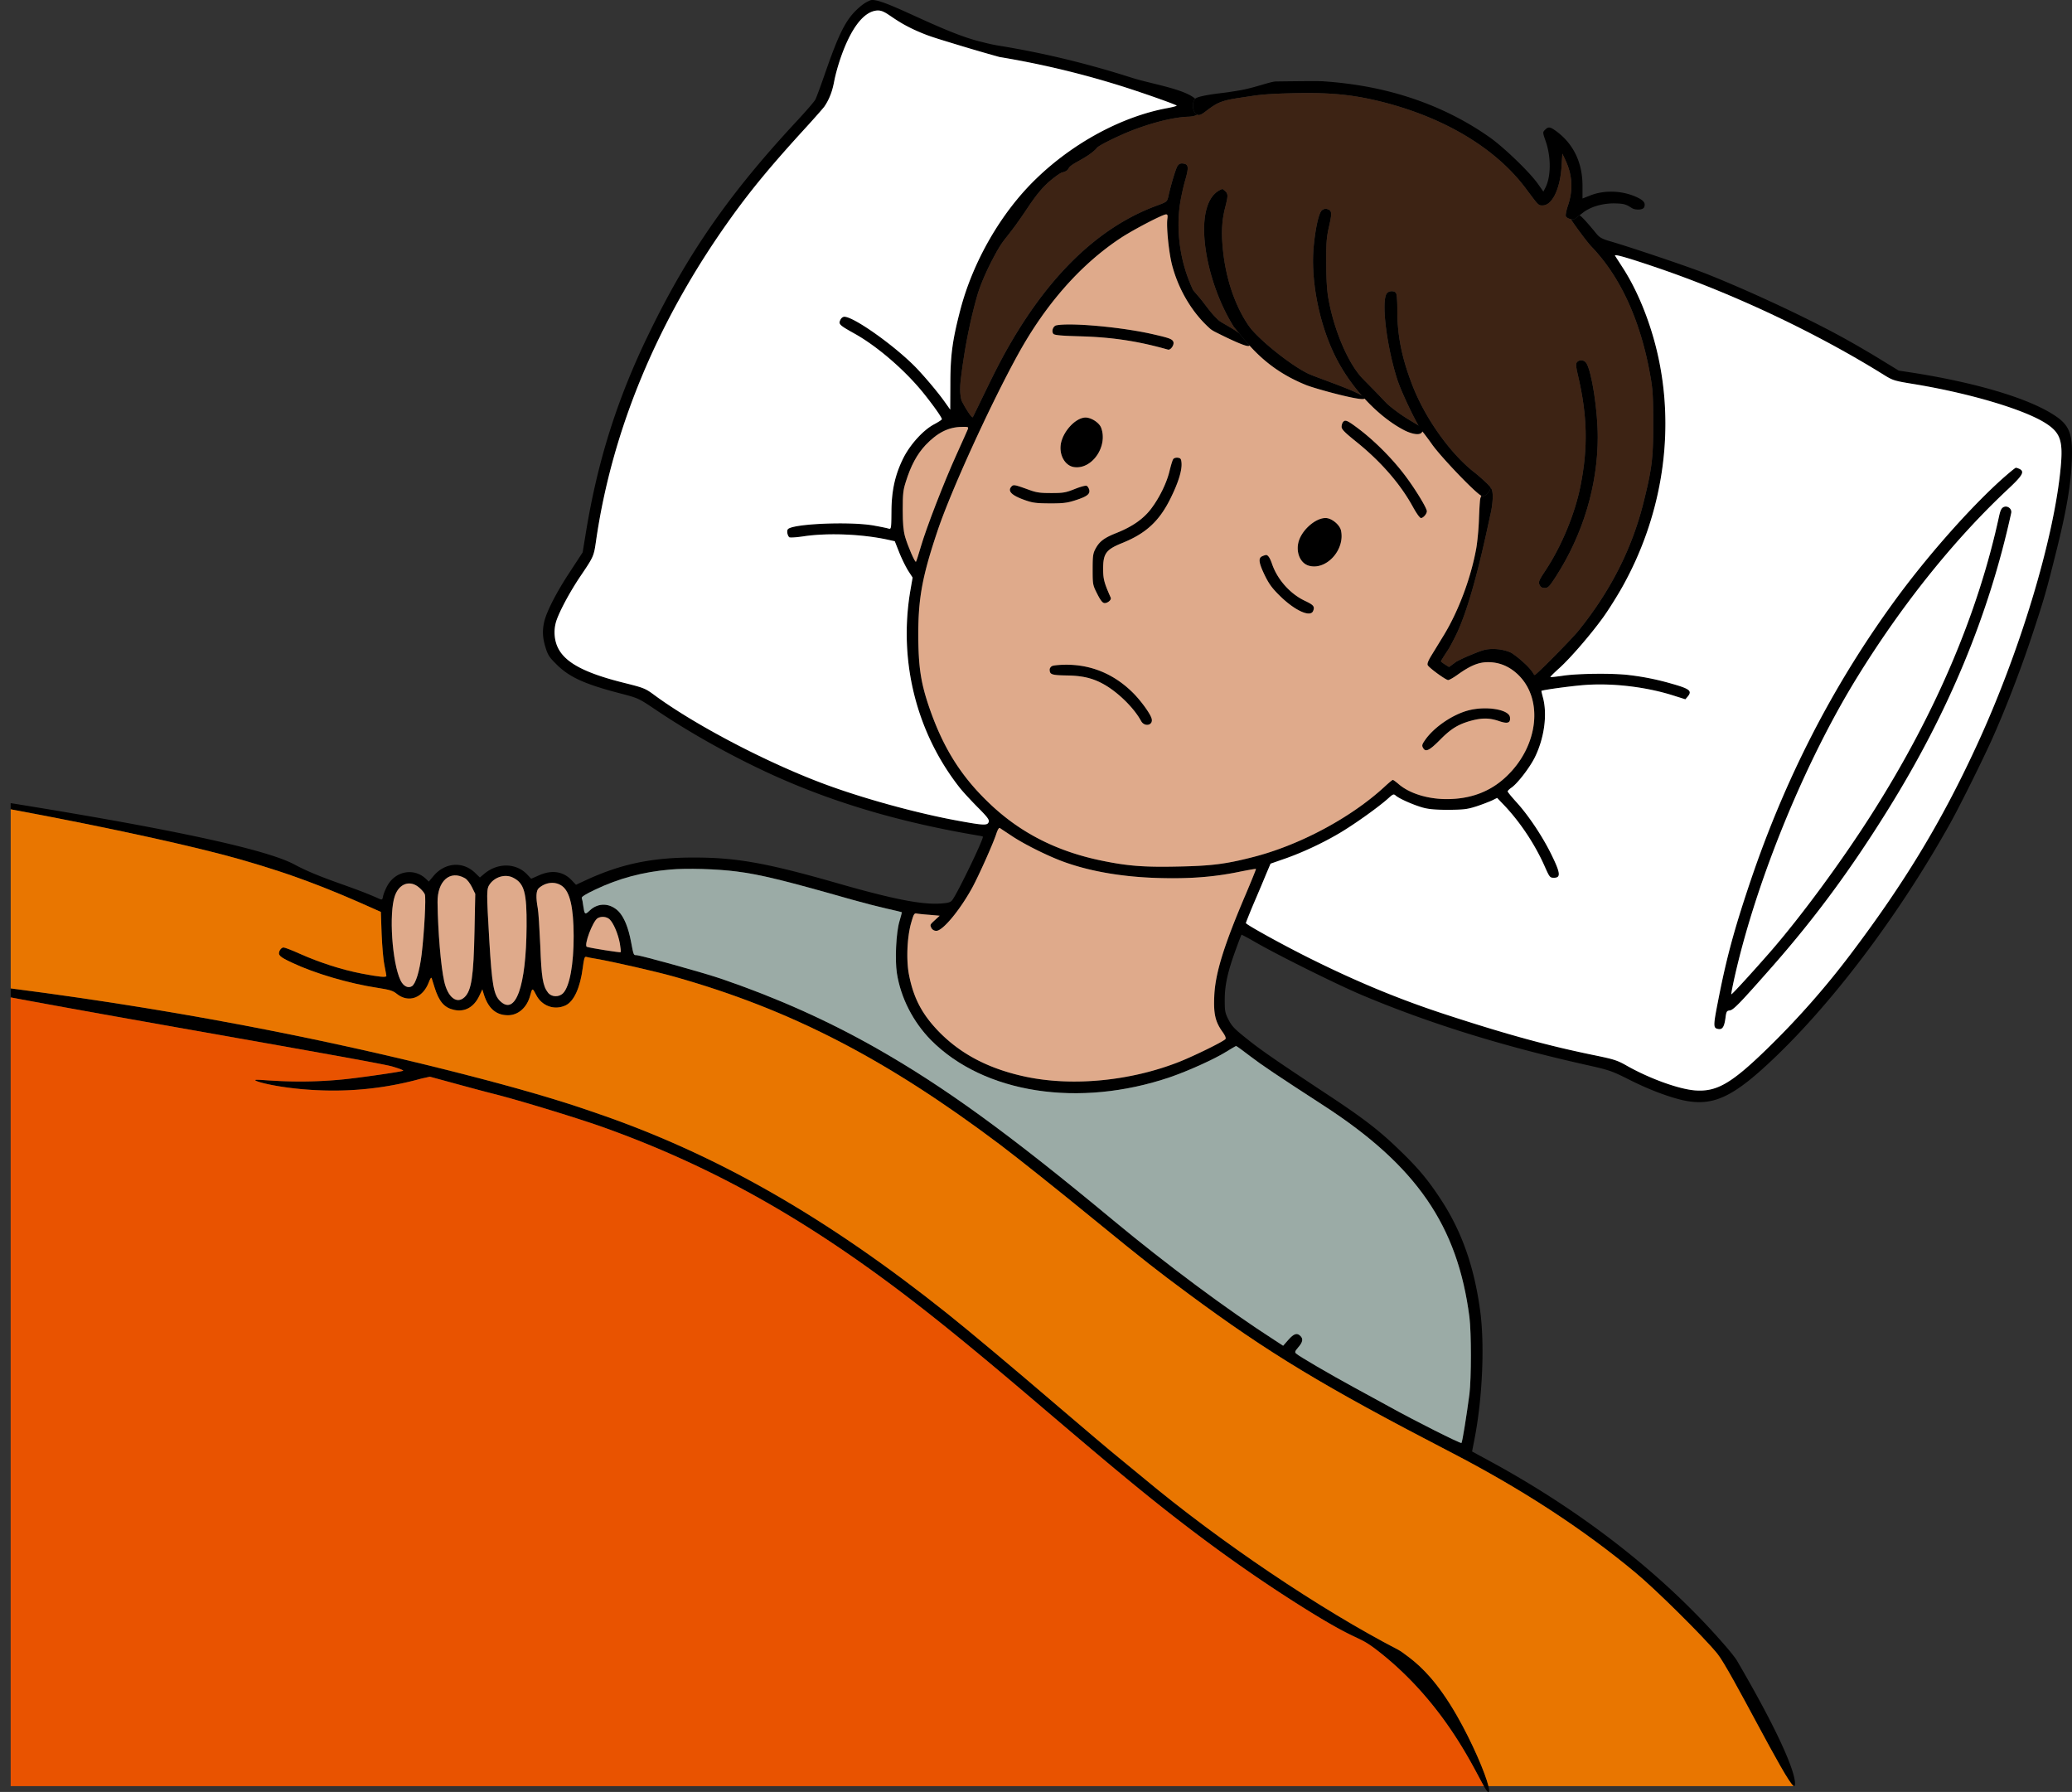 <svg xmlns="http://www.w3.org/2000/svg" viewBox="0 0 4099.05 3544.79"><rect x="0" y="0" width="4099.05" height="3544.79" fill="#333333" stroke="none"/><defs><style>.cls-1{fill:none;}.cls-2{fill:#dfaa8b;}.cls-3{fill:#fff;}.cls-4{fill:#9baba6;}.cls-5{fill:#e97600;}.cls-6{fill:#e95300;}.cls-7{fill:#3d2314;}</style></defs><g id="Layer_2" data-name="Layer 2"><g id="Layer_1-2" data-name="Layer 1"><path class="cls-1" d="M7.46,1586.47c-2.5,3.52-5,7-7.46,10.54,7.09,1.3,14.13,2.62,21.13,3.91v-12.25Zm2364-1382.32a26.62,26.62,0,0,0-7-8.85,4.61,4.61,0,0,0-.85,1c-6.73,9.32-3.5,26.93,4.64,30.62a13,13,0,0,0,4.77-4.79C2376.63,215.54,2372.77,207,2371.47,204.15Zm80.21,455.56,1.39,1.68A8.62,8.62,0,0,0,2451.68,659.71Zm4.28,5.18c1.37,1.64,2.71,3.3,4.08,4.94,3.79,4.62,7.63,9.1,11.52,13.38C2471.71,679.81,2461.34,670.56,2456,664.89Zm474.53,315.88a5.57,5.57,0,0,0,1.08.44c7.36,1.76,17.07-9.81,17.07-16.9C2943.58,959.88,2934.68,971.89,2930.49,980.77Zm177.13-547.63a1.06,1.06,0,0,0,.14.39c3.25.59,6.43.44,8.15-.83,1.17-.83,4.54-3.43,8.68-6.63C3118.25,426.07,3107.62,427.32,3107.62,433.14Zm441.05,3100.08c.56.3,1,.3,1.3,0Z"/><path d="M3433.17,1925.88c-5.08,22-8.63,40.49-8.11,41,1,1,40.59-42.28,76.88-83.78,60.67-69.59,142.15-180.17,202-274.59,124.13-195.37,209.16-394,251-588.15,2.55-11.15,4.58-15.45,9.15-17.46,7.6-3.3,16.51,3.79,14.72,11.88-44.16,201.7-123.86,394.06-243.15,585.88-72.6,116.94-143.91,213.88-228.69,310.3-64.22,72.87-77.67,87.06-85,87.81-6.09.76-6.85,2-8.63,16-2.55,17.7-6.34,22.76-15.48,20.49-8.64-2-8.64-6.58,1.27-56.68,16-82.27,31.23-139,63.19-233.86,69-204.73,163.21-388,285.79-556.26,62.71-86.05,146.22-181,211.19-239.68,14.45-12.91,27.41-23.55,28.69-23.55,1.51,0,4.81,1.28,7.6,2.55,10.15,5.57,5.58,13.15-25.14,41.77-105.84,99.45-208.37,227.49-296.7,370.75C3571.49,1506.27,3476.83,1736.58,3433.17,1925.88Z"/><path d="M3253,409.15c-1.86,5.75-11.74,5.82-17,5.06-6.87-.95-9.41-4.2-15.5-7.31-8-4.06-14.87-4.25-26.36-4.57-11.08-.29-41.11,1.74-62.7,18.46-2.35,1.81-4.68,3.65-6.8,5.28-4.14,3.21-7.51,5.8-8.68,6.63-1.72,1.27-4.9,1.42-8.15.83-4.47-.83-9.09-3.1-10.12-5.89-.78-2.27,1-11.15,3.79-19.73,10.93-31.4,9.39-61-4.06-89.85l-6.6-14.18-1.52,25.31c-2.79,44.53-18.54,77.2-37.56,77.2-8.39,0-7.61.76-32.75-32.92-61.91-83.26-169.8-146-301.52-175.9-49.49-11.12-91.89-14.67-158.63-13.15-36.85.8-60.3,2.08-83.1,5.6-35.92,5.57-54.41,7.14-71.23,16.92-18.85,11-27.93,23.7-36.22,19.95-8.14-3.69-11.37-21.29-4.64-30.61a4.62,4.62,0,0,1,.85-1c2.06-1.88,8.12-4.82,32.65-8.61,12.86-2,17.83-2.17,33.5-4.45,0,0,9.78-1.42,22.6-3.62,29.51-5.11,60.06-17.34,71.31-17.48,55.75-.66,83.6-1,93.92-.25,59.57,4.36,196.93,18.05,328.69,110.85,27.66,19.49,77.91,67.82,94.67,91.1l11.42,16.21,3.81-7.34c11.42-21.76,11.66-61,.76-92.39-6.09-17.46-6.09-17.7-1.27-22.52,6.6-6.58,9.9-6.06,21.56,2.28,34.78,25.31,52.8,63,52.56,109.58v24.06l14.72-5.82c28.41-11.4,64-10.13,92.9,3.28C3251.7,396.51,3255.49,401.33,3253,409.15Z"/><path d="M2693.85,782.27l0,0c-19.64-12.08-84.4-33.87-102.81-41.82-28.86-12.42-88.6-58.13-115.2-88.92,0,0-51.14-59.2-57.91-175.53-1.76-30.35,2.49-49.59,2.49-49.59.81-5.11,1.89-10.05,3.35-15.73,6.61-26.55,6.85-28.07-5.38-36.92a41.24,41.24,0,0,0-9.09,4.55c-47.22,31.4-27.83,159,19.56,247.5,5.16,9.68,9.76,17.17,12.18,21,3.54,4.31,7.11,8.61,10.66,12.92l1.39,1.68s0,.05,0,.08c1,1.15,1.91,2.27,2.84,3.42,1.37,1.64,2.71,3.3,4.08,4.94,3.79,4.62,7.63,9.1,11.52,13.38,32.11,35.65,67.28,60.2,112.34,78.5,19,7.58,112.4,33.08,115.45,26.75C2700.16,787,2698,784.86,2693.85,782.27Z"/><path d="M2813.87,853.58c-3.3,9.1-20.81,5.06-35-2-27.19-13.89-54.85-36.16-79.48-63.09-1.86-2-3.71-4.11-5.5-6.19l0,0c-22-25.11-41.23-53.82-55.1-83.32-30.44-64.26-45.95-147.53-39.84-211.82,3.55-36.43,9.88-64.78,15.73-70.62,2.79-2.77,6.85-4,9.9-3.28,10.4,2.79,11.18,6.58,4.82,34.16-5.09,22.28-5.84,32.89-5.58,72.9,0,32.89,1.28,53.9,4.31,70.85,11.66,65,39.86,127.7,65.73,155.65,6.29,6.77,24.06,24.28,44.85,46.22a97,97,0,0,0,7.95,7.94,333.8,333.8,0,0,0,30.47,22.77c12.91,8.53,22.72,13.74,29,17.88C2812.67,845.9,2815.41,849,2813.87,853.58Z"/><path d="M2948.64,964.31c0,7.09-9.71,18.66-17.07,16.9a5,5,0,0,1-1.08-.44c-12.93-6.68-79.62-76.62-97.08-101.12-8.39-11.91-17.26-23.55-19.54-26.07-1.83-2.08-4.55-6.31-7.8-12-13.38-23.41-35.73-71.19-42.45-92.78C2742.54,682,2732.15,593.9,2743.81,580c4.06-4.82,13.21-5.31,17.51-1,2,2,3.06,13.91,3.06,36.43,0,49.6,9.39,94.67,30.71,149.08,25.63,65,75.37,134.37,122.83,170.81C2925.53,941.13,2948.64,961.79,2948.64,964.31Z"/><path d="M2310.56,691.6c-58.65-16.7-110.17-24.55-173.61-26.31-37.58-1-51-2.28-53.06-4.82-4.3-5.31-.49-15.7,6.09-17,28.95-5.57,129.19,3.55,190.11,17.46,33.25,7.58,38.83,9.61,41.13,15.19C2323.49,682,2315.89,693.11,2310.56,691.6Z"/><path d="M3160.83,864.46c0,95.91-29.44,193.34-83,276.36-12.69,19.74-15.23,22.28-21.84,22.28-5.57,0-8.12-1.79-10.39-6.33-2.54-5.58-1.27-8.61,12.69-29.62,31.21-47.32,57.86-111.85,68.52-166.53,15-75.15,13.45-138.44-4.82-216.89-4.57-19-4.81-24-2.27-27.34,4.82-5.55,14.45-4.54,18.51,1.79C3149.16,735.37,3160.83,812.33,3160.83,864.46Z"/><path d="M2822.75,1011.26c0,5.24-7.07,13.5-11.62,13.5-2.3,0-8.68-8.8-16.41-22.89-24.62-44.67-62.92-88.79-111.24-127.67-23-18.49-29.39-24.82-29.39-29.79,0-3.3,1.15-7.43,2.74-9.36,4.55-5.53,8.43-3.87,33.5,15.16,31.45,24.26,65,58.17,89.11,90.19C2799.27,966.59,2822.75,1004.91,2822.75,1011.26Z"/><path d="M2316.13,984.93c-22.33,45.8-49,70.35-96.18,89.33-32,12.91-37.83,20.76-37.58,52.13,0,19.25,2.3,27.34,15,55.93,2,4.3-6.61,11.4-12.69,10.64-3.82-.52-7.88-5.82-14.21-18.49-8.64-17.19-8.9-18.22-8.9-48.08,0-26.58.75-31.64,5.6-40.74,7.85-14.67,17.24-21.76,41.62-31.37,31.2-12.42,53-27.61,68.27-47.59,16.75-22,31.72-52.65,37-76.44,2.54-10.37,5.6-20.5,7.12-22.26,1.27-1.78,5.33-3,8.87-2.54,5.58.76,6.61,2.27,7.36,9.88C2338.73,930.25,2331.12,954.55,2316.13,984.93Z"/><path d="M2127.15,989.74c-15.75,5.07-23.35,6.07-50.25,6.07-27.66-.25-34-1-50.26-6.82-26.14-9.37-34.26-18-25.14-27.08,3.57-3.54,6.36-3,32.23,6.31,16.27,6.09,23.11,7.1,45.71,7.1,23.84,0,28.68-.76,46.44-7.85,11.17-4.55,21.57-7.34,23.6-6.58s4.32,4.3,5.33,7.85C2156.84,977.35,2150.75,982.16,2127.15,989.74Z"/><path d="M2597.92,1208.27c-5.09,13.91-36.29-.27-66-29.62-15.23-14.94-21.56-23.55-29.93-40.76-11.93-24.8-13.2-34.17-4.57-37.71a34.54,34.54,0,0,1,6.85-2.28c4.06-.48,8.12,5.58,12.42,18.22,10.66,30.64,35.8,58.72,64.73,72.39C2598.67,1196.63,2601.22,1199.66,2597.92,1208.27Z"/><path d="M2257.25,1426c-12.43-23-39.6-50.86-66-67.81-24.38-15.43-46.2-21.52-80.21-22-31-.51-34.26-1.78-34.53-11.66,0-2.28,2-5.56,4.57-6.83,2.3-1.51,15.24-2.78,28.69-2.78,50,0,94.93,19,131.73,55.68,15.24,15.18,33.5,40.25,36.54,50.1C2282.63,1434.64,2264.36,1439.21,2257.25,1426Z"/><path d="M2965.15,1426.3c-18.3-6.09-32-6.33-52.29-1.27-26.92,7.09-41.64,15.7-64,38.47-21.57,21.76-28.93,25.06-33.75,15.69-2.54-4.3-1.78-6.84,4.06-15.18,17.24-25.07,53.8-50.11,84.76-58.47,35.29-9.61,81.48-2.28,83.27,13.42C2988.5,1430.34,2982.65,1432.36,2965.15,1426.3Z"/><path d="M2944.92,3544.67c-1.73.88-4.74-3.3-9.36-11.45-21.69-38.24-78.82-164-205.71-264.49-48.91-38.74-31.3-12.94-156.68-91.93-114.47-72.11-224.78-153.11-344.34-252-43.92-36.19-76.66-63.77-203-171.35q-123-104.4-203.07-166.78c-215-167.8-406.87-276.87-625.91-355.59-49-17.7-169.78-54.65-220.3-67.32-14.21-3.52-48.23-12.64-75.89-20.22l-50.25-13.67-17,3.79a649.43,649.43,0,0,1-144.16,23c-101.51,4.57-184.68-15.9-184.26-20,.37-3.72,69.57,8.93,174.36-1.51,33-3.31,111.93-14.68,118-16.95.15-.1.22-.17.24-.27.39-1.66-15.92-6.55-21.83-8.34-28.08-8.46-535-95.22-754.61-136.62v-17.73c377.35,48.37,675.86,113.76,885.34,167,173.23,44,244.3,69.82,269,78.21,238.6,81,458.39,206.27,699.27,398.6,43.4,34.68,125.64,103.52,219.55,184,49.49,42.25,102.53,87.3,118,99.72,15.24,12.64,38.08,31.37,50.77,41.74,150.76,125.8,349.25,259.41,502.8,338.89,4.5,2.32,12.21,7.85,22.09,15.43,25.06,19.2,56.36,49.4,93.58,114,30.59,53.09,57,115.15,63,140.41C2946.22,3539.83,2946.41,3543.93,2944.92,3544.67Z"/><path d="M2589.24,1119.06c-17.76-5-26.83-28.61-19.3-50.45,8.34-23.43,35.24-45.29,54.17-43.77,11.52,1.1,26.31,13.62,28.76,24.45C2661.42,1087.56,2623.62,1128.94,2589.24,1119.06Z"/><path d="M2124.92,924c-18.29-2.55-30.49-24.7-26-47.35,5.07-24.35,28.71-49.64,47.67-50.71,11.56-.49,27.95,9.87,31.83,20.27C2192.12,883,2160.36,929.1,2124.92,924Z"/><path d="M4054.24,815.36c-52.77-30.62-148.46-58.47-266.5-77.45l-31.48-4.82-43.38-26.55c-57.37-34.44-94.42-54.41-159.9-86.3-61.95-29.89-124.13-57.47-176.93-78.48-35-13.91-149-52.38-190.87-64.53-16.23-4.79-20.81-7.34-27.41-15.43-5.06-6.33-29.37-35.73-33.18-35.73-4.14,3.2-7.51,5.8-8.68,6.63-1.72,1.27-4.9,1.42-8.15.83,2.13,4.72,30.86,44.11,40.89,54.58,57.35,59.74,97,146.8,116,254.11,5.08,27.82,5.84,41,5.84,95.66.25,68.84-2.54,89.6-19.05,155.9-22.84,91.87-65.49,175.63-128.92,254.1-13.72,16.95-83.27,87.3-86.3,87.3-2,0-1.76-2.74-7.87-10.12s-11.52-12.18-17.71-17.68a175.59,175.59,0,0,0-19.56-15.19l-.05,0c-5.58-3.7-25.26-10.28-46.95-7.85-10,1.12-18.74,4.84-36.27,12a288,288,0,0,0-26.68,12.52q-7.23,5.31-14.45,10.61l-8.14-5.06c-4.31-2.76-7.85-5.55-7.85-6.31s6.08-10.64,13.69-22c2.76-4.14,6.9-11.57,14.6-26.83,34.75-68.81,62.7-212,70.7-246.5,0,0,7.43-35.7.36-46.73a6.45,6.45,0,0,0-1.39-1.71c0,7.09-9.71,18.66-17.07,16.9a5.57,5.57,0,0,1-1.08-.44,29.1,29.1,0,0,0-2.15,5.91c-.76,3-1.78,21-2.54,39.74-.51,18.73-3.06,45-5.33,58.2-10.42,58.23-35,124-64,171.6-9.13,14.94-20.55,33.67-25.39,41.5-5.82,9.63-8.12,15.7-6.58,18.24,3,5.55,35.78,29.34,40.35,29.34,2.28,0,11.18-5.06,19.79-11.39,24.62-17.46,40.62-24,59.15-24,21.57,0,40.6,7.61,57.35,22.79,53.06,48.32,43.16,143-21.57,203.73q-46.82,44.41-117.5,44.29c-38.08,0-74.37-11.4-95.69-30.13-5.09-4.31-9.91-7.85-10.93-7.85s-8.37,6.09-16.49,13.67c-66.76,61.5-169,116.18-261.93,139.46-52.3,13.4-81.23,17-144.69,18.22-66.74,1.52-99.24-.76-149.22-10.88-91.63-18.22-165.75-55.93-227.94-116.16-56.1-53.92-91.36-111.61-118.53-192.6-15.48-46.32-19.81-77.45-20-139,0-71.87,7.87-115.15,37.56-203.73,25.9-78.2,104.57-250.56,159.66-350.52C2069.17,600.75,2139,522,2218.41,469.89c25.39-16.45,81.73-45.8,88.33-45.8,3.06,0,3.57,2,2.54,9.37-2,16.94,3.06,67.05,9.64,91.87,12.42,46.63,38.49,92.39,74.76,124.67,3.69,3.27,8,5.5,12.47,7.73,51.23,25.65,65.24,29.39,65.41,25.48-3.89-4.28-7.73-8.76-11.52-13.38-1.37-1.64-2.71-3.3-4.08-4.94a23.16,23.16,0,0,1-2.84-3.42s0-.05,0-.08l-1.39-1.68c-7.48-7.41-35.8-21.47-41-26.29-17.32-16-27.07-32.67-40.13-47.54-4.53-5.19-8.1-9.42-10.15-11.91a301.24,301.24,0,0,1-24.94-80.41c-4.24-26.11-6.24-60-.25-95,1.76-10.4,5.82-29.37,9.64-42.53,7.36-25.82,6.6-31.37-5.09-32.65-4.55-.51-7.61,1-10.39,5.07-3.31,5.3-12.94,36.7-18.27,61.23-2.3,9.36-3.06,9.88-22.35,17-134.16,49.28-229.19,164.6-297.22,285.48-24.26,43.14-44.85,88.52-66.86,132.83-2.25,4.5-21.86-30.15-22.69-33.47-4.33-17.22-2.13-34.41.1-51.7C1908.77,688,1918.7,636.3,1932.93,586c5-17.83,16.41-47.07,36.17-83.29,20.05-36.73,20-25.7,64.41-92.36,17.54-26.29,31-42,45.42-53.85,12.86-10.59,20.12-14.8,22.27-15.33s10.05-2.13,12.91-8.05a.5.5,0,0,1,.08-.15c4.45-9.53,34.58-18.85,53.77-38,1.91-1.89,1.42-2.23,3.74-4,8.91-6.82,47.23-25.31,72.36-34.67,64.81-24.14,100.68-25.12,105.08-25.31,3.87-.15,12.94-.37,19.1-4.09-8.14-3.69-11.37-21.3-4.64-30.62a4.61,4.61,0,0,1,.85-1c-23-19.81-86.91-29.18-125.47-41.5-89.6-28.59-175.9-49.35-265-63.78-14.74-2.4-28.34-6.21-33.82-7.51C1860.43,63.29,1742.58-7.75,1721.7.69a82.58,82.58,0,0,0-9,4.4c-5.38,3.16-10,7-15.57,12-23.87,21.77-37.59,48.86-66,131.1-7.88,22.79-16,44.56-18,48.59s-18.78,23.28-37.31,43.29c-131.71,141.46-214.47,260.17-290.86,417.33C1221.44,787.26,1182.36,911,1159,1054l-6.36,38.73-25.12,38.47c-26.14,39.47-45.68,77.44-50.76,98.18-4.06,17.46-3.55,32.4,2.54,51.62,4.57,15,7.61,19.49,22.33,33.92,25.38,25.07,55.85,38.74,127.16,57.2,33.75,8.85,34.77,9.37,67.27,31.13,69.28,46.83,152.28,93.15,232.22,129.58,122.1,55.42,253.83,94.15,406.87,120,5.09.76,9.39,1.79,9.39,2.3,0,7.83-50.5,112.1-60.4,125-3.55,4.82-7.61,6.07-22.08,7.09-37,3-95.18-8.36-206.86-40.49-138.83-39.74-199.26-50.62-284.28-50.38-81.22,0-142.38,12.91-210.16,44l-21.3,9.88-8.39-8.85c-16.75-17.73-39.59-21.28-65.22-9.64l-15,6.58-7.09-7.58c-21.84-24-59.16-24.79-86.06-2l-8.36,7.09-9.39-9.12c-24.38-23.52-59.91-20.73-82.51,6.34l-9.12,10.88-5.84-5.58c-23.6-22.25-60.41-15.43-76.4,14.19-3.54,6.33-7.12,15.43-8.12,19.73-1.54,8.09-1.78,8.36-9.66,4.82-54.41-24.51-113.42-38.81-166-67.08-43.14-23.21-179.64-60-561.2-121.32v12.25c207.42,38.57,367.89,74.71,451.81,98.46,55.2,15.6,103.13,32.28,103.13,32.28,43.67,15.23,87,32.42,133.93,53l43.41,19.24,1.52,43.29c1,24,3.3,52.13,5.6,62.5,2,10.37,3.79,19.74,3.79,20.74,0,3.55-14.46,2-48.74-4.55-39.32-7.58-82.49-21.49-122.08-39-15.48-7.07-30.2-12.64-32.74-12.64s-5.85,2.79-7.61,6.33c-3.81,8.61-.51,12.13,25.12,24,44.43,21,112.19,41,169.05,49.59,24.11,3.82,30,5.58,37.81,11.91,23.11,18.47,51,8.34,62.94-22.52,2.81-7.6,5.09-10.88,5.85-8.61.75,2,3.3,10.13,5.57,17.71,8.9,28.61,19.3,40.74,38.59,45,21.57,4.82,39.59-5.3,50.25-28.07l5.85-12.42,3,9.88c8.9,28.09,24.38,41.25,47.74,41.25,20.29,0,37.56-15.19,43.89-39,4.06-15.43,4.57-15.43,11.69-1.52,11.15,22.28,36.29,31.38,58.37,21,16.51-7.85,28.93-34.92,34-74.66,2.52-18.73,3.54-22.28,7.09-21.25,2.3.76,11.42,2.52,20.57,4,32.23,5.57,118.77,25.31,153.54,35.19,229.7,64.77,418.05,162,644.69,332.55,37.07,28.1,111.17,87.06,194.17,154.89,88.32,72.12,116,93.88,177.68,139.44,158.88,117.67,268.78,184,519,313.58q209.78,108.54,365.49,238.13c39.86,32.92,135,127.06,162.18,160.47,26.22,32,135.9,254.18,151.3,261.95h1.3c4.84-4.79.93-51.91-114-248.79-2.17-3.72-12.93-17.73-24.62-30.89-120.05-138.19-280.71-263.71-464.49-363.41l-34.5-18.74,4.57-23.55c16-81,20.54-187.78,11.42-254.83-11.93-88.33-37.07-159-79.45-222.73-25.14-38-43.92-60.23-79.94-94.91-40.86-39.71-73.36-64.53-149.24-114.37-99-65.56-125.65-84-154.34-107.06-22.59-18-28.41-24-34.77-36.44-7.09-13.94-7.6-17.21-7.6-40.49.24-29.1,5.84-54.42,22.08-99,5.57-15.43,10.66-28.34,11.15-28.86.27-.24,13,6.34,28.19,15.19,45.42,26.07,161.43,83.78,210.92,104.54,133,55.93,277.17,100.73,444.68,138.17,44.16,9.88,49,11.64,83.75,29.1,38.59,19.49,78.43,34.43,107.36,40.76,59.64,12.4,99.5-6.84,185.53-90.11,117-113.13,243.93-283.18,340.89-456.81,18.78-33.64,60.92-118.18,82-164.5,26.66-59,57.37-138.19,80.73-208.79,23.6-71.38,27.9-86,48.47-168.56,19.53-78.45,28.17-129.32,30-175.63C4101,854.07,4093.85,838.39,4054.24,815.36ZM834.13,1887.92c-4.08,33.16-11.69,58.2-19.29,63-7.63,4.55-16.75,0-22.35-11.4-16.75-34.67-23.36-132.61-11.42-167,8.38-24.82,30.2-32.4,48.22-16.7,5.09,4.28,10.15,10.37,11.18,13.4C843,1775.8,839.44,1842.87,834.13,1887.92Zm104.57-45.8c-1.79,90.09-6.09,117.67-19.81,130.58-15.23,14.16-33,.25-40.1-31.4-6.61-29.34-12.43-98.43-13.18-156.14-.52-42.52,24.6-64.78,54.31-47.83,4.06,2.27,9.88,9.88,13.69,17.46l6.61,13.43Zm103-9.64c-.78,119.22-21.84,178.17-52.8,147.31-12.18-12.15-15.75-32.4-20.81-117.43-5.84-99.72-5.84-104,1-113.63,10.67-14.7,31.23-20.25,46.2-12.4C1037.18,1747.45,1042.24,1765.67,1041.75,1832.48Zm72.58,131.86c-8.12,8.61-22.84,8.36-30-.49-10.39-13.18-13.18-29.88-15.48-93.39-1.51-33.67-3.54-67.08-5.06-74.42-3.81-20.76-3.3-34.16,2-39,13.45-12.12,32.48-14.15,45.93-4.54,15.74,11.12,22.84,42.25,23.11,99C1134.9,1907.9,1127,1950.67,1114.33,1964.34ZM1903.17,844.46c12.69-.25,13.21,0,11.18,5.3-1.27,3.31-11.18,25.07-21.84,48.86-24.87,54.66-60.13,146-70.79,182.73-4.58,15.7-8.91,29.1-9.66,29.85-2,2-16.24-31.13-21.57-49.59-3.3-12.15-4.58-25.58-4.58-52.89,0-31.65.76-39.23,6.09-55.69,9.91-31.88,22.09-54.41,38.84-72.38C1854.46,855.85,1876.27,844.7,1903.17,844.46Zm-7.09,779.23c-74.12-13.4-172.6-39.74-248.75-66.81-115.74-40.74-269.29-120.21-353.8-182.72-16.51-12.15-20.32-13.67-55.59-22.52-99-24.31-137.31-50.38-140.61-95.42a74.11,74.11,0,0,1,3.3-27.83c6.34-19.25,26.15-56.2,46.2-86.3,27.9-41.25,27.9-41,32.47-72.65,31.75-218.92,121.32-434.53,263.47-633.71,41.36-58.2,83-108.58,152.79-184.75,17.76-19.49,33.75-37.71,35.78-40.74,15.09-22.57,17.75-43.87,20.05-54.41,7.34-33.58,35.14-125.11,79.36-134.4,24.25-5.09,28.88,19.73,102.48,47.73,12.28,4.67,29.94,10,65.27,20.74,32.87,9.95,60.09,17.7,78.79,22.89a1765.12,1765.12,0,0,1,236.3,56c40.87,12.64,114.23,38.47,114.23,40.23,0,.75-8.39,3-18.29,4.81C2220.2,230.22,2124,281.86,2050.39,353c-69.55,66.81-125.38,163.74-150.52,259.65-15.72,60.23-19.78,90.36-19.78,147l-.25,50.62-9.9-13.92c-12.18-17.46-34.77-44.55-54.07-65.29C1776,688.32,1690,626.55,1670.44,626.55c-3,0-6.36,2.54-8.12,6.57-3.81,8.12-1.78,10.13,28.66,27.1,44.68,25,99,71.87,135.31,116.67,19.78,24.55,37,48.84,37,52.38,0,1-6.85,5.58-15.48,10.13-21.33,11.39-46.71,39.22-60.4,66.05-16.51,32.91-23.63,64.29-23.87,106.54-.27,33.92-.52,34.92-5.58,33.68-2.81-1-15.23-3.55-27.92-5.82-46.71-8.88-164.73-3.82-171.57,7.33-2.3,3.28-.79,11.89,2.78,15.43,1,1.28,14.21.52,28.93-1.76,48.23-7.09,115.74-4.3,166.51,6.83l13.45,3,9.12,23c5.09,12.65,13.21,28.86,17.78,36l8.36,12.89-4.3,24.82c-23.87,138.92,11.18,280.15,96.2,389.24,6.34,8.34,22.84,26.07,36,39.47,20.06,20,24.14,25.55,22.6,29.86C1953.7,1633.06,1946.85,1633.06,1896.08,1623.69ZM1227.8,1883.61c-1,1-59.4-8.09-66.76-10.63-6.61-2.28,11.66-51.11,21.32-56.69,7.36-4.3,18.27-3,23.84,2.52,7.88,7.85,16.75,29.13,20.06,47.59C1227.8,1875,1228.55,1882.86,1227.8,1883.61Zm1217.52,185.51c1,0,13.21,8.86,27.68,20,23.6,18,52.53,37.47,145.43,97.7C2802.18,2306,2883.66,2424.44,2907,2605.65c3.81,30.62,3.81,120.46,0,151.86-5.6,42.77-14,94.91-15.75,96.91-1.52,1.79-91.88-43.53-144.67-72.87-13.21-7.34-43.41-23.79-67.25-36.71-46.95-25.55-109.65-62-115.23-67.32-3.06-2.76-2.3-4.55,4.31-12.4,8.87-10.12,10.14-16.7,4.05-22.52-6.6-6.58-12.69-4.55-23.59,7.61l-10.42,11.88-17-11.13c-92.63-59.47-212.7-148.82-318-236.13-206.35-171.35-334-264.22-470.33-341.67-96.94-54.9-197.2-99.7-307.61-137.41-36-12.15-158.88-46.31-166.75-46.31-5.34,0-5.34.24-10.42-26.59-5.33-28.09-13.45-47.83-24.11-59.47-17-17.46-40.87-18.46-57.86-2-9.15,8.61-9.91,8.12-12.45-9.1-.76-6.84-2.27-13.91-3-15.7-1-2.51,7.09-7.58,27.41-17.21,46.44-22,93.91-34.65,147.46-39.23,32.23-3,92.63-1.24,131.47,3.82,46,5.82,93.92,17.46,227.18,55.41,22.32,6.34,53.79,14.43,69.79,18s29.44,6.82,29.69,7.09c.51.24-1.77,8.58-4.58,18.22-6.58,22.25-9.12,75.41-5.06,102.24,7.61,48.83,32,96.42,67.52,132.61,104.81,105.52,292.64,134.65,473.36,73.15,35.26-12.16,87.06-35.44,110.14-49.87C2435.69,2074.43,2444.56,2069.12,2445.32,2069.12Zm-43.13-98.45c-1.55,34.68,2,50.11,15.47,69.35,6.09,8.34,8.12,13.4,6.61,15.43-4.33,5.07-60.92,32.9-91.39,45.05-95.69,37.71-209.89,49.1-303,29.61-70.82-14.94-125.65-42.77-169.3-86.05-35-35.17-52.55-67.32-61.94-113.88-6.09-28.86-4.31-74.66,3.54-103.25,5.33-18.73,6.36-20.76,11.45-19.76,2.78.51,14.45,1.79,25.36,2.54l20,1.77-9.12,8.36c-10.42,9.61-10.42,9.61-6.85,16.7a11.12,11.12,0,0,0,9.39,4.82c12.69,0,46.44-40.77,70.8-85,12.69-23.28,41.13-86.55,47.73-106.8,3-8.85,5.33-12.66,7.36-11.39,1.76,1.27,12.94,8.61,25.12,16.7,25.89,17,75.12,41.26,106.35,51.89,51,17.71,112.68,28.1,181.47,30.11,60.92,1.78,108.14-1.76,157.36-11.64,19.54-4,35.8-6.83,36.05-6.31.51.24-8.39,22.25-19.54,48.59C2421.21,1870.19,2404,1925.36,2402.19,1970.67ZM4076.83,923.18c-12.93,142.47-81.72,369.74-168.53,556.26C3840,1627,3766.44,1748.21,3660.57,1888.16a1635.6,1635.6,0,0,1-162.93,184.76c-72.09,70.35-101.27,87.32-144.43,84-32.23-2.52-90.36-23.53-135.79-49.35-17.76-10.12-25.36-12.4-60.9-19.73-93.17-19-174.62-41.26-297-81.24-88.33-28.86-170.3-62.53-260.41-107.06-54.31-26.58-134.28-70.62-134.28-73.66,0-1,6.87-18.22,15.24-38.19,8.63-20,19.54-45.83,24.38-57.72l9.12-21.52,23.87-8.33c34.5-11.65,75.88-30.65,109.65-50.38,28.93-16.7,79.18-52.38,99.48-70.6,9.39-8.61,10.66-8.85,14.72-5.33,6.85,6.09,35.53,18.73,53.82,23.79,12.18,3.3,25.63,4.31,50.75,4.31,30.47-.25,36.8-1,55.85-7.09,11.93-4,25.63-9.37,31-11.89l9.14-4.55,15.48,16.19c31,33.16,59.13,75.66,77.91,117.67,10.42,23.55,10.94,24.07,19.05,24.07,13.7,0,12.94-8.88-4.05-43.8-17.27-35.92-45.44-78.45-69.55-105-9.91-10.88-18-20.74-18-22s3-4.3,6.61-6.85c11.91-7.58,36.53-39.47,46.95-60.23,18.78-38,25.11-84.27,16.48-117.67-2-7.58-3.54-13.92-3.28-14.18,4.06-2,57.35-9.35,83.25-11.38,55.83-4.57,123.1,3.28,177.41,20.5l24.11,7.58,4.58-5.31c9.39-11.39,4.3-15.43-32.5-25.8a511.18,511.18,0,0,0-82.49-16.72c-31.22-4-101-3.28-130.46,1-14,2-25.63,3.28-26.14,2.79s7.11-8.09,17-17c22.09-19.74,63.22-67.32,88.09-102,10.15-14.18,27.17-41.25,37.8-60.25,74.64-133.86,101.29-288.76,74.39-434.77-13-71.14-40.37-143.25-73.6-194.88-7.63-11.91-14.72-22.79-15.75-24.55-2.54-3.79,23.11,3.28,83.24,23.79,151,51.36,315,128.8,448,211.58,18.27,11.37,20.81,12.13,57.86,18.22,108.63,17.71,214.73,48.84,259.66,75.91C4075.83,854.83,4081.65,870.53,4076.83,923.18Z"/><path class="cls-2" d="M834.13,1887.92c-4.08,33.16-11.69,58.2-19.29,63-7.63,4.55-16.75,0-22.35-11.39-16.75-34.68-23.36-132.62-11.42-167,8.38-24.82,30.2-32.4,48.22-16.7,5.09,4.28,10.15,10.37,11.18,13.4C843,1775.8,839.44,1842.88,834.13,1887.92Z"/><path class="cls-2" d="M940.21,1768.22l-1.51,73.9c-1.79,90.09-6.09,117.67-19.81,130.58-15.23,14.16-33,.25-40.1-31.39-6.61-29.35-12.43-98.43-13.18-156.14-.52-42.53,24.6-64.78,54.31-47.84,4.06,2.28,9.88,9.88,13.69,17.46Z"/><path class="cls-2" d="M1041.75,1832.48c-.78,119.22-21.84,178.18-52.8,147.32-12.18-12.16-15.75-32.41-20.81-117.43-5.84-99.73-5.84-104,1-113.64,10.67-14.7,31.23-20.25,46.2-12.4C1037.18,1747.46,1042.24,1765.68,1041.75,1832.48Z"/><path class="cls-2" d="M1134.9,1851.49c0,56.41-7.88,99.18-20.57,112.85-8.12,8.61-22.84,8.36-30-.49-10.39-13.18-13.18-29.88-15.48-93.39-1.51-33.67-3.54-67.08-5.06-74.41-3.81-20.76-3.3-34.16,2-39,13.45-12.13,32.48-14.16,45.93-4.55C1127.53,1763.65,1134.63,1794.78,1134.9,1851.49Z"/><path class="cls-2" d="M1227.8,1883.62c-1,1-59.4-8.1-66.76-10.64-6.61-2.27,11.66-51.11,21.32-56.68,7.36-4.31,18.27-3,23.84,2.51,7.88,7.85,16.75,29.13,20.06,47.59C1227.8,1875,1228.55,1882.86,1227.8,1883.62Z"/><path class="cls-2" d="M1914.35,849.77c-1.27,3.3-11.18,25.06-21.84,48.86-24.87,54.65-60.13,146-70.79,182.72-4.58,15.7-8.91,29.1-9.66,29.86-2,2-16.24-31.13-21.57-49.6-3.3-12.15-4.58-25.57-4.58-52.89,0-31.64.76-39.22,6.09-55.68,9.91-31.89,22.09-54.41,38.84-72.39,23.62-24.79,45.43-35.94,72.33-36.19C1915.86,844.22,1916.38,844.46,1914.35,849.77Z"/><path class="cls-3" d="M2327.82,209c0,.76-8.39,3-18.29,4.82C2220.2,230.22,2124,281.87,2050.39,353c-69.55,66.81-125.38,163.75-150.52,259.66-15.72,60.23-19.78,90.35-19.78,147l-.25,50.62-9.9-13.92c-12.18-17.46-34.77-44.55-54.07-65.29C1776,688.32,1690,626.55,1670.44,626.55c-3,0-6.36,2.54-8.12,6.58-3.81,8.12-1.78,10.12,28.66,27.09,44.68,25,99,71.87,135.31,116.67,19.78,24.56,37,48.84,37,52.39,0,1-6.85,5.57-15.48,10.12-21.33,11.39-46.71,39.22-60.4,66.05-16.51,32.92-23.63,64.29-23.87,106.55-.27,33.92-.52,34.92-5.58,33.67-2.81-1-15.23-3.55-27.92-5.82-46.71-8.88-164.73-3.81-171.57,7.34-2.3,3.27-.79,11.88,2.78,15.43,1,1.27,14.21.51,28.93-1.76,48.23-7.1,115.74-4.31,166.51,6.82l13.45,3,9.12,23c5.09,12.64,13.21,28.85,17.78,36l8.36,12.88-4.3,24.82c-23.87,138.93,11.18,280.15,96.2,389.24,6.34,8.34,22.84,26.07,36,39.47,20.06,20,24.14,25.55,22.6,29.86-2.27,7.09-9.12,7.09-59.89-2.28-74.12-13.4-172.6-39.73-248.75-66.8-115.74-40.74-269.29-120.22-353.8-182.73-16.51-12.15-20.32-13.67-55.59-22.52-99-24.31-137.31-50.37-140.61-95.42a74.11,74.11,0,0,1,3.3-27.83c6.34-19.24,26.15-56.19,46.2-86.3,27.9-41.25,27.9-41,32.47-72.65,31.75-218.91,121.32-434.53,263.47-633.71,41.36-58.2,83-108.57,152.79-184.75,17.76-19.49,33.75-37.71,35.78-40.74,15.09-22.57,17.75-43.87,20.05-54.41,7.34-33.57,35.14-125.11,79.36-134.4,24.25-5.09,28.88,19.74,102.48,47.74,12.28,4.67,29.94,10,65.27,20.73,32.87,10,60.09,17.71,78.79,22.89a1766.66,1766.66,0,0,1,236.3,56C2254.46,181.39,2327.82,207.21,2327.82,209Z"/><path class="cls-2" d="M2402.19,1970.68c-1.55,34.67,2,50.1,15.47,69.35,6.09,8.34,8.12,13.4,6.61,15.43-4.33,5.06-60.92,32.89-91.39,45-95.69,37.71-209.89,49.11-303,29.62-70.82-14.94-125.65-42.77-169.3-86.06-35-35.16-52.55-67.32-61.94-113.88-6.09-28.86-4.31-74.66,3.54-103.25,5.33-18.73,6.36-20.76,11.45-19.76,2.78.52,14.45,1.79,25.36,2.55l20,1.76-9.12,8.36c-10.42,9.61-10.42,9.61-6.85,16.7a11.12,11.12,0,0,0,9.39,4.82c12.69,0,46.44-40.76,70.8-85,12.69-23.28,41.13-86.54,47.73-106.79,3-8.85,5.33-12.67,7.36-11.4,1.76,1.27,12.94,8.61,25.12,16.7,25.89,17,75.12,41.26,106.35,51.9,51,17.7,112.68,28.09,181.47,30.1,60.92,1.78,108.14-1.76,157.36-11.64,19.54-4,35.8-6.82,36.05-6.31.51.24-8.39,22.25-19.54,48.59C2421.21,1870.19,2404,1925.36,2402.19,1970.68Z"/><path class="cls-4" d="M2907,2757.51c-5.6,42.77-14,94.91-15.75,96.92-1.52,1.78-91.88-43.53-144.67-72.88-13.21-7.33-43.41-23.79-67.25-36.7-46.95-25.56-109.65-62-115.23-67.33-3.06-2.76-2.3-4.54,4.31-12.39,8.87-10.13,10.14-16.71,4.05-22.53-6.6-6.57-12.69-4.55-23.59,7.61l-10.42,11.88-17-11.12c-92.63-59.48-212.7-148.83-318-236.13-206.35-171.35-334-264.23-470.33-341.68-96.94-54.9-197.2-99.7-307.61-137.41-36-12.15-158.88-46.31-166.75-46.31-5.34,0-5.34.24-10.42-26.58-5.33-28.1-13.45-47.84-24.11-59.48-17-17.46-40.87-18.46-57.86-2-9.15,8.61-9.91,8.12-12.45-9.09-.76-6.85-2.27-13.92-3-15.7-1-2.52,7.09-7.58,27.41-17.22,46.44-22,93.91-34.65,147.46-39.22,32.23-3,92.63-1.25,131.47,3.81,46,5.82,93.92,17.46,227.18,55.42,22.32,6.33,53.79,14.42,69.79,18s29.44,6.82,29.69,7.09c.51.25-1.77,8.58-4.58,18.22-6.58,22.25-9.12,75.42-5.06,102.24,7.61,48.84,32,96.43,67.52,132.62,104.81,105.52,292.64,134.64,473.36,73.14,35.26-12.15,87.06-35.43,110.14-49.86,10.42-6.34,19.29-11.64,20.05-11.64,1,0,13.21,8.85,27.68,20,23.6,18,52.53,37.46,145.43,97.69C2802.18,2306,2883.66,2424.45,2907,2605.65,2910.83,2636.27,2910.83,2726.11,2907,2757.51Z"/><path class="cls-5" d="M3548.67,3533.23H2944.6c-6.06-25.27-32.45-87.33-63-140.42-37.22-64.56-68.52-94.76-93.58-114-9.88-7.58-17.59-13.1-22.09-15.43-153.55-79.47-352-213.09-502.8-338.88-12.69-10.37-35.53-29.1-50.77-41.75-15.48-12.42-68.52-57.46-118-99.72-93.91-80.48-176.15-149.32-219.55-184-240.88-192.33-460.67-317.61-699.27-398.6-24.72-8.39-95.79-34.16-269-78.2-209.48-53.24-508-118.63-885.34-167V1600.93c207.42,38.56,367.89,74.71,451.81,98.45,55.2,15.6,103.13,32.28,103.13,32.28,43.67,15.23,87,32.43,133.93,53l43.41,19.25,1.52,43.28c1,24,3.3,52.14,5.6,62.51,2,10.37,3.79,19.73,3.79,20.73,0,3.55-14.46,2-48.74-4.54-39.32-7.59-82.49-21.5-122.08-39-15.48-7.07-30.2-12.65-32.74-12.65s-5.85,2.79-7.61,6.34c-3.81,8.6-.51,12.13,25.12,24,44.43,21,112.19,41,169.05,49.6,24.11,3.81,30,5.57,37.81,11.91,23.11,18.46,51,8.34,62.94-22.53,2.81-7.6,5.09-10.88,5.85-8.6.75,2,3.3,10.12,5.57,17.7,8.9,28.61,19.3,40.74,38.59,45,21.57,4.81,39.59-5.31,50.25-28.08l5.85-12.42,3,9.88c8.9,28.1,24.38,41.25,47.74,41.25,20.29,0,37.56-15.18,43.89-39,4.06-15.43,4.57-15.43,11.69-1.51,11.15,22.28,36.29,31.37,58.37,21,16.51-7.85,28.93-34.92,34-74.66,2.52-18.73,3.54-22.27,7.09-21.25,2.3.76,11.42,2.52,20.57,4,32.23,5.57,118.77,25.31,153.54,35.19,229.7,64.78,418.05,162,644.69,332.55,37.07,28.1,111.17,87.06,194.17,154.89,88.32,72.12,116,93.88,177.68,139.44,158.88,117.68,268.78,184,519,313.58q209.78,108.54,365.49,238.13c39.86,32.92,135,127.07,162.18,160.47C3423.59,3303.26,3533.27,3525.45,3548.67,3533.23Z"/><path class="cls-6" d="M2935.56,3533.23H21.13V1973c219.65,41.4,726.53,128.16,754.61,136.62,5.91,1.79,22.22,6.68,21.83,8.34,0,.1-.09.17-.24.27-6.11,2.28-85,13.65-118,16.95-104.79,10.44-174-2.2-174.36,1.51-.42,4.11,82.75,24.58,184.26,20a649.43,649.43,0,0,0,144.16-23l17-3.79,50.25,13.67c27.66,7.58,61.68,16.7,75.89,20.23,50.52,12.66,171.32,49.61,220.3,67.32,219,78.72,410.93,187.78,625.91,355.59q80,62.25,203.07,166.77c126.38,107.58,159.12,135.16,203,171.36,119.56,98.89,229.87,179.88,344.34,252,125.38,79,107.77,53.18,156.68,91.92C2856.74,3369.21,2913.87,3495,2935.56,3533.23Z"/><path class="cls-1" d="M2944.6,3533.22h-9c-21.69-38.24-78.82-164-205.71-264.49-48.91-38.74-31.3-12.94-156.68-91.93-114.47-72.11-224.78-153.11-344.34-252-43.92-36.19-76.66-63.77-203-171.35q-123-104.4-203.07-166.78c-215-167.8-406.87-276.87-625.91-355.59-49-17.7-169.78-54.65-220.3-67.32-14.21-3.52-48.23-12.64-75.89-20.22l-50.25-13.67-17,3.79a649.43,649.43,0,0,1-144.16,23c-101.51,4.57-184.68-15.9-184.26-20,.37-3.72,69.57,8.93,174.36-1.51,33-3.31,111.93-14.68,118-16.95.15-.1.22-.17.24-.27.39-1.66-15.92-6.55-21.83-8.34-28.08-8.46-535-95.22-754.61-136.62v-17.73c377.35,48.37,675.86,113.76,885.34,167,173.23,44,244.3,69.82,269,78.21,238.6,81,458.39,206.27,699.27,398.6,43.4,34.68,125.64,103.52,219.55,184,49.49,42.25,102.53,87.3,118,99.72,15.24,12.64,38.08,31.37,50.77,41.74,150.76,125.8,349.25,259.41,502.8,338.89,4.5,2.32,12.21,7.85,22.09,15.43,25.06,19.2,56.36,49.4,93.58,114C2912.15,3445.9,2938.54,3508,2944.6,3533.22Z"/><path class="cls-3" d="M4043.85,835.34c-44.93-27.07-151-58.2-259.66-75.91-37.05-6.09-39.59-6.85-57.86-18.22-133-82.78-297-160.22-448-211.58-60.13-20.51-85.78-27.58-83.24-23.79,1,1.76,8.12,12.64,15.75,24.55,33.23,51.63,60.64,123.74,73.6,194.88,26.9,146,.25,300.91-74.39,434.77-10.63,19-27.65,46.07-37.8,60.25-24.87,34.66-66,82.24-88.09,102-9.88,8.88-17.5,16.46-17,17s12.18-.76,26.14-2.79c29.44-4.3,99.24-5.06,130.46-1a511.18,511.18,0,0,1,82.49,16.72c36.8,10.37,41.89,14.41,32.5,25.8l-4.58,5.31-24.11-7.58c-54.31-17.22-121.58-25.07-177.41-20.5-25.9,2-79.19,9.37-83.25,11.38-.26.26,1.25,6.6,3.28,14.18,8.63,33.4,2.3,79.72-16.48,117.67-10.42,20.76-35,52.65-46.95,60.23-3.57,2.55-6.61,5.58-6.61,6.85s8.12,11.13,18,22c24.11,26.58,52.28,69.11,69.55,105,17,34.92,17.75,43.8,4.05,43.8-8.11,0-8.63-.52-19.05-24.07-18.78-42-46.95-84.51-77.91-117.67l-15.48-16.19-9.14,4.55c-5.33,2.52-19,7.85-31,11.89-19,6.08-25.38,6.84-55.85,7.09-25.12,0-38.57-1-50.75-4.31-18.29-5.06-47-17.7-53.82-23.79-4.06-3.52-5.33-3.28-14.72,5.33-20.3,18.22-70.55,53.9-99.48,70.6-33.77,19.73-75.15,38.73-109.65,50.38l-23.87,8.33-9.12,21.52c-4.84,11.89-15.75,37.71-24.38,57.72-8.37,20-15.24,37.19-15.24,38.19,0,3,80,47.08,134.28,73.66,90.11,44.53,172.08,78.2,260.41,107.06,122.35,40,203.8,62.24,297,81.24,35.54,7.33,43.14,9.61,60.9,19.73,45.43,25.82,103.56,46.83,135.79,49.35,43.16,3.3,72.34-13.67,144.43-84a1635.6,1635.6,0,0,0,162.93-184.76c105.87-140,179.45-261.17,247.73-408.72,86.81-186.52,155.6-413.79,168.53-556.26C4081.65,870.53,4075.83,854.83,4043.85,835.34Zm-73.37,134.15c-105.84,99.46-208.37,227.5-296.7,370.75-102.29,166-197,396.33-240.61,585.63-5.08,22-8.63,40.5-8.11,41,1,1,40.59-42.28,76.88-83.78,60.67-69.6,142.15-180.18,202-274.59,124.13-195.37,209.16-394,251-588.15,2.55-11.15,4.58-15.46,9.15-17.46,7.6-3.3,16.51,3.79,14.72,11.88-44.16,201.7-123.86,394.06-243.15,585.88C3663.12,1717.6,3591.81,1814.53,3507,1911c-64.22,72.88-77.67,87.06-85,87.82-6.09.76-6.85,2-8.63,15.94-2.55,17.71-6.34,22.77-15.48,20.5-8.64-2-8.64-6.58,1.27-56.69,16-82.26,31.23-139,63.19-233.85,69-204.73,163.21-388,285.79-556.26,62.71-86.06,146.22-181,211.19-239.68,14.45-12.91,27.41-23.55,28.69-23.55,1.51,0,4.81,1.27,7.6,2.54C4005.77,933.3,4001.2,940.88,3970.48,969.49Z"/><path class="cls-1" d="M3433.17,1925.88c-5.08,22-8.63,40.49-8.11,41,1,1,40.59-42.28,76.88-83.78,60.67-69.59,142.15-180.17,202-274.59,124.13-195.37,209.16-394,251-588.15,2.55-11.15,4.58-15.45,9.15-17.46,7.6-3.3,16.51,3.79,14.72,11.88-44.16,201.7-123.86,394.06-243.15,585.88-72.6,116.94-143.91,213.88-228.69,310.3-64.22,72.87-77.67,87.06-85,87.81-6.09.76-6.85,2-8.63,16-2.55,17.7-6.34,22.76-15.48,20.49-8.64-2-8.64-6.58,1.27-56.68,16-82.27,31.23-139,63.19-233.86,69-204.73,163.21-388,285.79-556.26,62.71-86.05,146.22-181,211.19-239.68,14.45-12.91,27.41-23.55,28.69-23.55,1.51,0,4.81,1.28,7.6,2.55,10.15,5.57,5.58,13.15-25.14,41.77-105.84,99.45-208.37,227.49-296.7,370.75C3571.49,1506.27,3476.83,1736.58,3433.17,1925.88Z"/><path class="cls-2" d="M3001.17,1332.66c-16.75-15.18-35.78-22.79-57.35-22.79-18.53,0-34.53,6.58-59.15,24-8.61,6.33-17.51,11.39-19.79,11.39-4.57,0-37.31-23.79-40.35-29.34-1.54-2.54.76-8.61,6.58-18.24,4.84-7.83,16.26-26.56,25.39-41.5,28.95-47.57,53.55-113.37,64-171.6,2.27-13.15,4.82-39.47,5.33-58.2.76-18.73,1.78-36.7,2.54-39.74a29.1,29.1,0,0,1,2.15-5.91c-12.93-6.68-79.62-76.62-97.08-101.12-8.39-11.91-17.26-23.55-19.54-26.07-3.3,9.1-20.81,5.06-35-2-27.19-13.89-54.85-36.17-79.48-63.09-3,6.33-96.4-19.17-115.45-26.75-45.06-18.3-80.23-42.85-112.34-78.5-.17,3.91-14.18.17-65.41-25.48-4.43-2.23-8.78-4.46-12.47-7.73-36.27-32.28-62.34-78-74.76-124.67-6.58-24.82-11.67-74.93-9.64-91.87,1-7.34.52-9.37-2.54-9.37-6.6,0-62.94,29.35-88.33,45.8C2139,522,2069.17,600.75,2013.85,701.21c-55.09,100-133.76,272.32-159.66,350.52-29.69,88.58-37.56,131.86-37.56,203.73.24,61.5,4.57,92.63,20,139,27.17,81,62.43,138.68,118.53,192.6,62.19,60.23,136.31,97.94,227.94,116.16,50,10.12,82.48,12.4,149.22,10.88,63.46-1.27,92.39-4.82,144.69-18.22,92.88-23.28,195.17-78,261.93-139.46,8.12-7.58,15.48-13.67,16.49-13.67s5.84,3.54,10.93,7.85c21.32,18.73,57.61,30.13,95.69,30.13q70.79,0,117.5-44.29C3044.33,1475.65,3054.23,1381,3001.17,1332.66ZM2090,643.52c28.95-5.58,129.19,3.54,190.11,17.46,33.25,7.58,38.83,9.61,41.13,15.18,2.27,5.82-5.33,17-10.66,15.43-58.65-16.7-110.17-24.55-173.61-26.31-37.58-1-51-2.27-53.06-4.82C2079.59,655.16,2083.4,644.76,2090,643.52ZM2124.92,924c-18.29-2.54-30.49-24.7-26-47.34,5.07-24.36,28.71-49.64,47.67-50.72,11.56-.49,27.95,9.88,31.83,20.27C2192.12,883,2160.36,929.09,2124.92,924ZM2001.5,961.91c3.57-3.54,6.36-3.06,32.23,6.31,16.27,6.09,23.11,7.09,45.71,7.09,23.84,0,28.68-.76,46.44-7.85,11.17-4.55,21.57-7.33,23.6-6.58s4.32,4.31,5.33,7.85c2,8.61-4.06,13.43-27.66,21-15.75,5.06-23.35,6.07-50.25,6.07-27.66-.25-34-1-50.26-6.83C2000.5,979.62,1992.38,971,2001.5,961.91ZM2257.25,1426c-12.43-23-39.6-50.87-66-67.81-24.38-15.43-46.2-21.52-80.21-22-31-.52-34.26-1.79-34.53-11.67,0-2.27,2-5.55,4.57-6.82,2.3-1.52,15.24-2.79,28.69-2.79,50,0,94.93,19,131.73,55.68,15.24,15.19,33.5,40.26,36.54,50.11C2282.63,1434.64,2264.36,1439.21,2257.25,1426Zm58.88-441.11c-22.33,45.81-49,70.36-96.18,89.33-32,12.92-37.83,20.77-37.58,52.14,0,19.25,2.3,27.34,15,55.93,2,4.3-6.61,11.39-12.69,10.63-3.82-.51-7.88-5.82-14.21-18.48-8.64-17.19-8.9-18.22-8.9-48.08,0-26.58.75-31.64,5.6-40.74,7.85-14.67,17.24-21.76,41.62-31.38,31.2-12.42,53-27.6,68.27-47.58,16.75-22,31.72-52.65,37-76.45,2.54-10.37,5.6-20.49,7.12-22.25,1.27-1.79,5.33-3.06,8.87-2.54,5.58.75,6.61,2.27,7.36,9.88C2338.73,930.24,2331.12,954.55,2316.13,984.92Zm281.79,223.34c-5.09,13.92-36.29-.27-66-29.61-15.23-14.94-21.56-23.55-29.93-40.77-11.93-24.79-13.2-34.16-4.57-37.7a34.54,34.54,0,0,1,6.85-2.28c4.06-.49,8.12,5.58,12.42,18.22,10.66,30.64,35.8,58.71,64.73,72.38C2598.67,1196.62,2601.22,1199.66,2597.92,1208.26Zm-8.68-89.21c-17.76-5-26.83-28.61-19.3-50.44,8.34-23.43,35.24-45.29,54.17-43.78,11.52,1.1,26.31,13.62,28.76,24.46C2661.42,1087.56,2623.62,1128.93,2589.24,1119.05Zm205.48-117.18c-24.62-44.68-62.92-88.79-111.24-127.68-23-18.48-29.39-24.82-29.39-29.78,0-3.3,1.15-7.43,2.74-9.37,4.55-5.52,8.43-3.86,33.5,15.16,31.45,24.26,65,58.18,89.11,90.19,19.83,26.19,43.31,64.51,43.31,70.87,0,5.23-7.07,13.5-11.62,13.5C2808.83,1024.76,2802.45,1016,2794.72,1001.87Zm170.43,424.43c-18.3-6.09-32-6.34-52.29-1.27-26.92,7.09-41.64,15.69-64,38.46-21.57,21.77-28.93,25.07-33.75,15.7-2.54-4.3-1.78-6.85,4.06-15.18,17.24-25.07,53.8-50.11,84.76-58.47,35.29-9.62,81.48-2.28,83.27,13.42C2988.5,1430.33,2982.65,1432.36,2965.15,1426.3Z"/><path class="cls-1" d="M2127.15,989.74c-15.75,5.07-23.35,6.07-50.25,6.07-27.66-.25-34-1-50.26-6.82-26.14-9.37-34.26-18-25.14-27.08,3.57-3.54,6.36-3,32.23,6.31,16.27,6.09,23.11,7.1,45.71,7.1,23.84,0,28.68-.76,46.44-7.85,11.17-4.55,21.57-7.34,23.6-6.58s4.32,4.3,5.33,7.85C2156.84,977.35,2150.75,982.16,2127.15,989.74Z"/><path class="cls-1" d="M2124.92,924c-18.29-2.55-30.49-24.7-26-47.35,5.07-24.35,28.71-49.64,47.67-50.71,11.56-.49,27.95,9.87,31.83,20.27C2192.12,883,2160.36,929.1,2124.92,924Z"/><path class="cls-1" d="M2257.25,1426c-12.43-23-39.6-50.86-66-67.81-24.38-15.43-46.2-21.52-80.21-22-31-.51-34.26-1.78-34.53-11.66,0-2.28,2-5.56,4.57-6.83,2.3-1.51,15.24-2.78,28.69-2.78,50,0,94.93,19,131.73,55.68,15.24,15.18,33.5,40.25,36.54,50.1C2282.63,1434.64,2264.36,1439.21,2257.25,1426Z"/><path class="cls-1" d="M2310.56,691.6c-58.65-16.7-110.17-24.55-173.61-26.31-37.58-1-51-2.28-53.06-4.82-4.3-5.31-.49-15.7,6.09-17,28.95-5.57,129.19,3.55,190.11,17.46,33.25,7.58,38.83,9.61,41.13,15.19C2323.49,682,2315.89,693.11,2310.56,691.6Z"/><path class="cls-1" d="M2316.13,984.93c-22.33,45.8-49,70.35-96.18,89.33-32,12.91-37.83,20.76-37.58,52.13,0,19.25,2.3,27.34,15,55.93,2,4.3-6.61,11.4-12.69,10.64-3.82-.52-7.88-5.82-14.21-18.49-8.64-17.19-8.9-18.22-8.9-48.08,0-26.58.75-31.64,5.6-40.74,7.85-14.67,17.24-21.76,41.62-31.37,31.2-12.42,53-27.61,68.27-47.59,16.75-22,31.72-52.65,37-76.44,2.54-10.37,5.6-20.5,7.12-22.26,1.27-1.78,5.33-3,8.87-2.54,5.58.76,6.61,2.27,7.36,9.88C2338.73,930.25,2331.12,954.55,2316.13,984.93Z"/><path class="cls-1" d="M2597.92,1208.27c-5.09,13.91-36.29-.27-66-29.62-15.23-14.94-21.56-23.55-29.93-40.76-11.93-24.8-13.2-34.17-4.57-37.71a34.54,34.54,0,0,1,6.85-2.28c4.06-.48,8.12,5.58,12.42,18.22,10.66,30.64,35.8,58.72,64.73,72.39C2598.67,1196.63,2601.22,1199.66,2597.92,1208.27Z"/><path class="cls-1" d="M2589.24,1119.06c-17.76-5-26.83-28.61-19.3-50.45,8.34-23.43,35.24-45.29,54.17-43.77,11.52,1.1,26.31,13.62,28.76,24.45C2661.42,1087.56,2623.62,1128.94,2589.24,1119.06Z"/><path class="cls-1" d="M2822.75,1011.26c0,5.24-7.07,13.5-11.62,13.5-2.3,0-8.68-8.8-16.41-22.89-24.62-44.67-62.92-88.79-111.24-127.67-23-18.49-29.39-24.82-29.39-29.79,0-3.3,1.15-7.43,2.74-9.36,4.55-5.53,8.43-3.87,33.5,15.16,31.45,24.26,65,58.17,89.11,90.19C2799.27,966.59,2822.75,1004.91,2822.75,1011.26Z"/><path class="cls-1" d="M2965.15,1426.3c-18.3-6.09-32-6.33-52.29-1.27-26.92,7.09-41.64,15.7-64,38.47-21.57,21.76-28.93,25.06-33.75,15.69-2.54-4.3-1.78-6.84,4.06-15.18,17.24-25.07,53.8-50.11,84.76-58.47,35.29-9.61,81.48-2.28,83.27,13.42C2988.5,1430.34,2982.65,1432.36,2965.15,1426.3Z"/><path class="cls-7" d="M3270.48,837.88c0-54.68-.76-67.84-5.84-95.66-19-107.31-58.64-194.37-116-254.11-10-10.47-38.76-49.86-40.89-54.58-4.47-.83-9.09-3.11-10.12-5.89-.78-2.28,1-11.16,3.79-19.74,10.93-31.4,9.39-61-4.06-89.84l-6.6-14.19-1.52,25.31c-2.79,44.53-18.54,77.21-37.56,77.21-8.39,0-7.61.75-32.75-32.92-61.91-83.27-169.8-146-301.52-175.9-49.49-11.13-91.89-14.67-158.63-13.16-36.85.81-60.3,2.08-83.1,5.6-35.92,5.58-54.41,7.14-71.23,16.93-18.85,11-27.93,23.69-36.22,19.95-6.16,3.72-15.23,3.94-19.1,4.09-4.4.19-40.27,1.17-105.08,25.31-25.13,9.36-63.45,27.85-72.36,34.67-2.32,1.81-1.83,2.15-3.74,4-19.19,19.12-49.32,28.44-53.77,38a.5.5,0,0,0-.08.15c-2.86,5.92-10.76,7.53-12.91,8.05s-9.41,4.74-22.27,15.33c-14.41,11.86-27.88,27.56-45.42,53.85-44.45,66.66-44.36,55.63-64.41,92.36-19.76,36.22-31.13,65.46-36.17,83.29-14.23,50.3-24.16,102-30.88,153.77-2.23,17.29-4.43,34.48-.1,51.7.83,3.32,20.44,38,22.69,33.47,22-44.31,42.6-89.69,66.86-132.83,68-120.88,163.06-236.2,297.22-285.48,19.29-7.09,20.05-7.61,22.35-17,5.33-24.53,15-55.93,18.27-61.23,2.78-4.06,5.84-5.58,10.39-5.07,11.69,1.28,12.45,6.83,5.09,32.65-3.82,13.16-7.88,32.13-9.64,42.53-6,35-4,68.91.25,95A301.24,301.24,0,0,0,2360.37,574c2.05,2.49,5.62,6.72,10.15,11.91,13.06,14.87,22.81,31.52,40.13,47.54,5.23,4.82,33.55,18.88,41,26.29-3.55-4.31-7.12-8.61-10.66-12.92-2.42-3.83-7-11.32-12.18-21-47.39-88.5-66.78-216.1-19.56-247.5a41.24,41.24,0,0,1,9.09-4.55c12.23,8.85,12,10.37,5.38,36.92-1.46,5.68-2.54,10.62-3.35,15.73,0,0-4.25,19.24-2.49,49.59,6.77,116.33,57.91,175.53,57.91,175.53,26.6,30.79,86.34,76.5,115.2,88.92,18.41,8,83.17,29.74,102.81,41.82-22-25.12-41.23-53.83-55.1-83.32-30.44-64.26-45.95-147.53-39.84-211.82,3.55-36.44,9.88-64.78,15.73-70.63,2.79-2.76,6.85-4,9.9-3.27,10.4,2.79,11.18,6.58,4.82,34.16-5.09,22.28-5.84,32.89-5.58,72.9,0,32.89,1.28,53.9,4.31,70.84,11.66,65,39.86,127.7,65.73,155.65,6.29,6.78,24.06,24.29,44.85,46.22a96.71,96.71,0,0,0,7.95,7.95,335.66,335.66,0,0,0,30.47,22.77c12.91,8.53,22.72,13.74,29,17.87-13.38-23.4-35.73-71.18-42.45-92.78C2742.54,682,2732.15,593.9,2743.81,580c4.06-4.82,13.21-5.31,17.51-1,2,2,3.06,13.92,3.06,36.44,0,49.59,9.39,94.66,30.71,149.07,25.63,65,75.37,134.38,122.83,170.82,7.61,5.82,30.72,26.48,30.72,29A6.45,6.45,0,0,1,2950,966c7.07,11-.36,46.73-.36,46.73-8,34.48-36,177.69-70.7,246.5-7.7,15.26-11.84,22.69-14.6,26.83-7.61,11.39-13.69,21.27-13.69,22s3.54,3.55,7.85,6.31l8.14,5.06q7.23-5.28,14.45-10.61a288,288,0,0,1,26.68-12.52c17.53-7.19,26.24-10.91,36.27-12,21.69-2.43,41.37,4.15,46.95,7.85l.05,0a175.59,175.59,0,0,1,19.56,15.19c6.19,5.5,11.57,10.27,17.71,17.68s5.86,10.12,7.87,10.12c3,0,72.58-70.35,86.3-87.3,63.43-78.47,106.08-162.23,128.92-254.1C3267.94,927.48,3270.73,906.72,3270.48,837.88Zm-192.65,302.94c-12.69,19.73-15.23,22.28-21.84,22.28-5.57,0-8.12-1.79-10.39-6.34-2.54-5.57-1.27-8.61,12.69-29.61,31.21-47.32,57.86-111.85,68.52-166.53,15-75.15,13.45-138.44-4.82-216.89-4.57-19-4.81-24-2.27-27.34,4.82-5.55,14.45-4.55,18.51,1.79,10.93,17.19,22.6,94.15,22.6,146.28C3160.83,960.37,3131.39,1057.8,3077.83,1140.82Z"/><path class="cls-1" d="M2420.4,426.39s-4.25,19.25-2.49,49.6c6.77,116.32,57.91,175.53,57.91,175.53,26.6,30.79,86.34,76.49,115.2,88.91,18.41,8,83.17,29.74,102.81,41.82-22-25.11-41.23-53.82-55.1-83.32-30.44-64.26-45.95-147.53-39.84-211.82,3.55-36.43,9.88-64.78,15.73-70.62,2.79-2.77,6.85-4,9.9-3.28,10.4,2.79,11.18,6.58,4.82,34.16-5.09,22.28-5.84,32.89-5.58,72.9,0,32.89,1.28,53.9,4.31,70.85,11.66,65,39.86,127.7,65.73,155.65,6.29,6.77,24.06,24.28,44.85,46.22a97,97,0,0,0,7.95,7.94,333.8,333.8,0,0,0,30.47,22.77c12.91,8.53,22.72,13.74,29,17.88-13.38-23.41-35.73-71.19-42.45-92.78C2742.54,682,2732.15,593.9,2743.81,580c4.06-4.82,13.21-5.31,17.51-1,2,2,3.06,13.91,3.06,36.43,0,49.6,9.39,94.67,30.71,149.08,25.63,65,75.37,134.37,122.83,170.81,7.61,5.82,30.72,26.48,30.72,29,0,7.09-9.71,18.66-17.07,16.9a5,5,0,0,1-1.08-.44c-12.93-6.68-79.62-76.62-97.08-101.12-8.39-11.91-17.26-23.55-19.54-26.07-3.3,9.1-20.81,5.06-35-2-27.19-13.89-54.85-36.16-79.48-63.09-3,6.33-96.4-19.17-115.45-26.75-45.06-18.29-80.23-42.85-112.34-78.5q-5.83-6.42-11.52-13.38c-1.37-1.63-2.71-3.3-4.08-4.94a22.65,22.65,0,0,1-2.84-3.42.1.1,0,0,0,0-.07c-.46-.57-.92-1.13-1.39-1.69-3.55-4.3-7.12-8.61-10.66-12.91-2.42-3.84-7-11.32-12.18-21-47.39-88.5-66.78-216.1-19.56-247.5a41.24,41.24,0,0,1,9.09-4.55c12.23,8.85,12,10.37,5.38,36.93C2422.29,416.34,2421.21,421.28,2420.4,426.39Z"/><path class="cls-1" d="M3126.81,960.62c15-75.15,13.45-138.44-4.82-216.89-4.57-19-4.81-24-2.27-27.34,4.82-5.55,14.45-4.54,18.51,1.79,10.93,17.19,22.6,94.15,22.6,146.28,0,95.91-29.44,193.34-83,276.36-12.69,19.74-15.23,22.28-21.84,22.28-5.57,0-8.12-1.79-10.39-6.33-2.54-5.58-1.27-8.61,12.69-29.62C3089.5,1079.83,3116.15,1015.3,3126.81,960.62Z"/></g></g></svg>